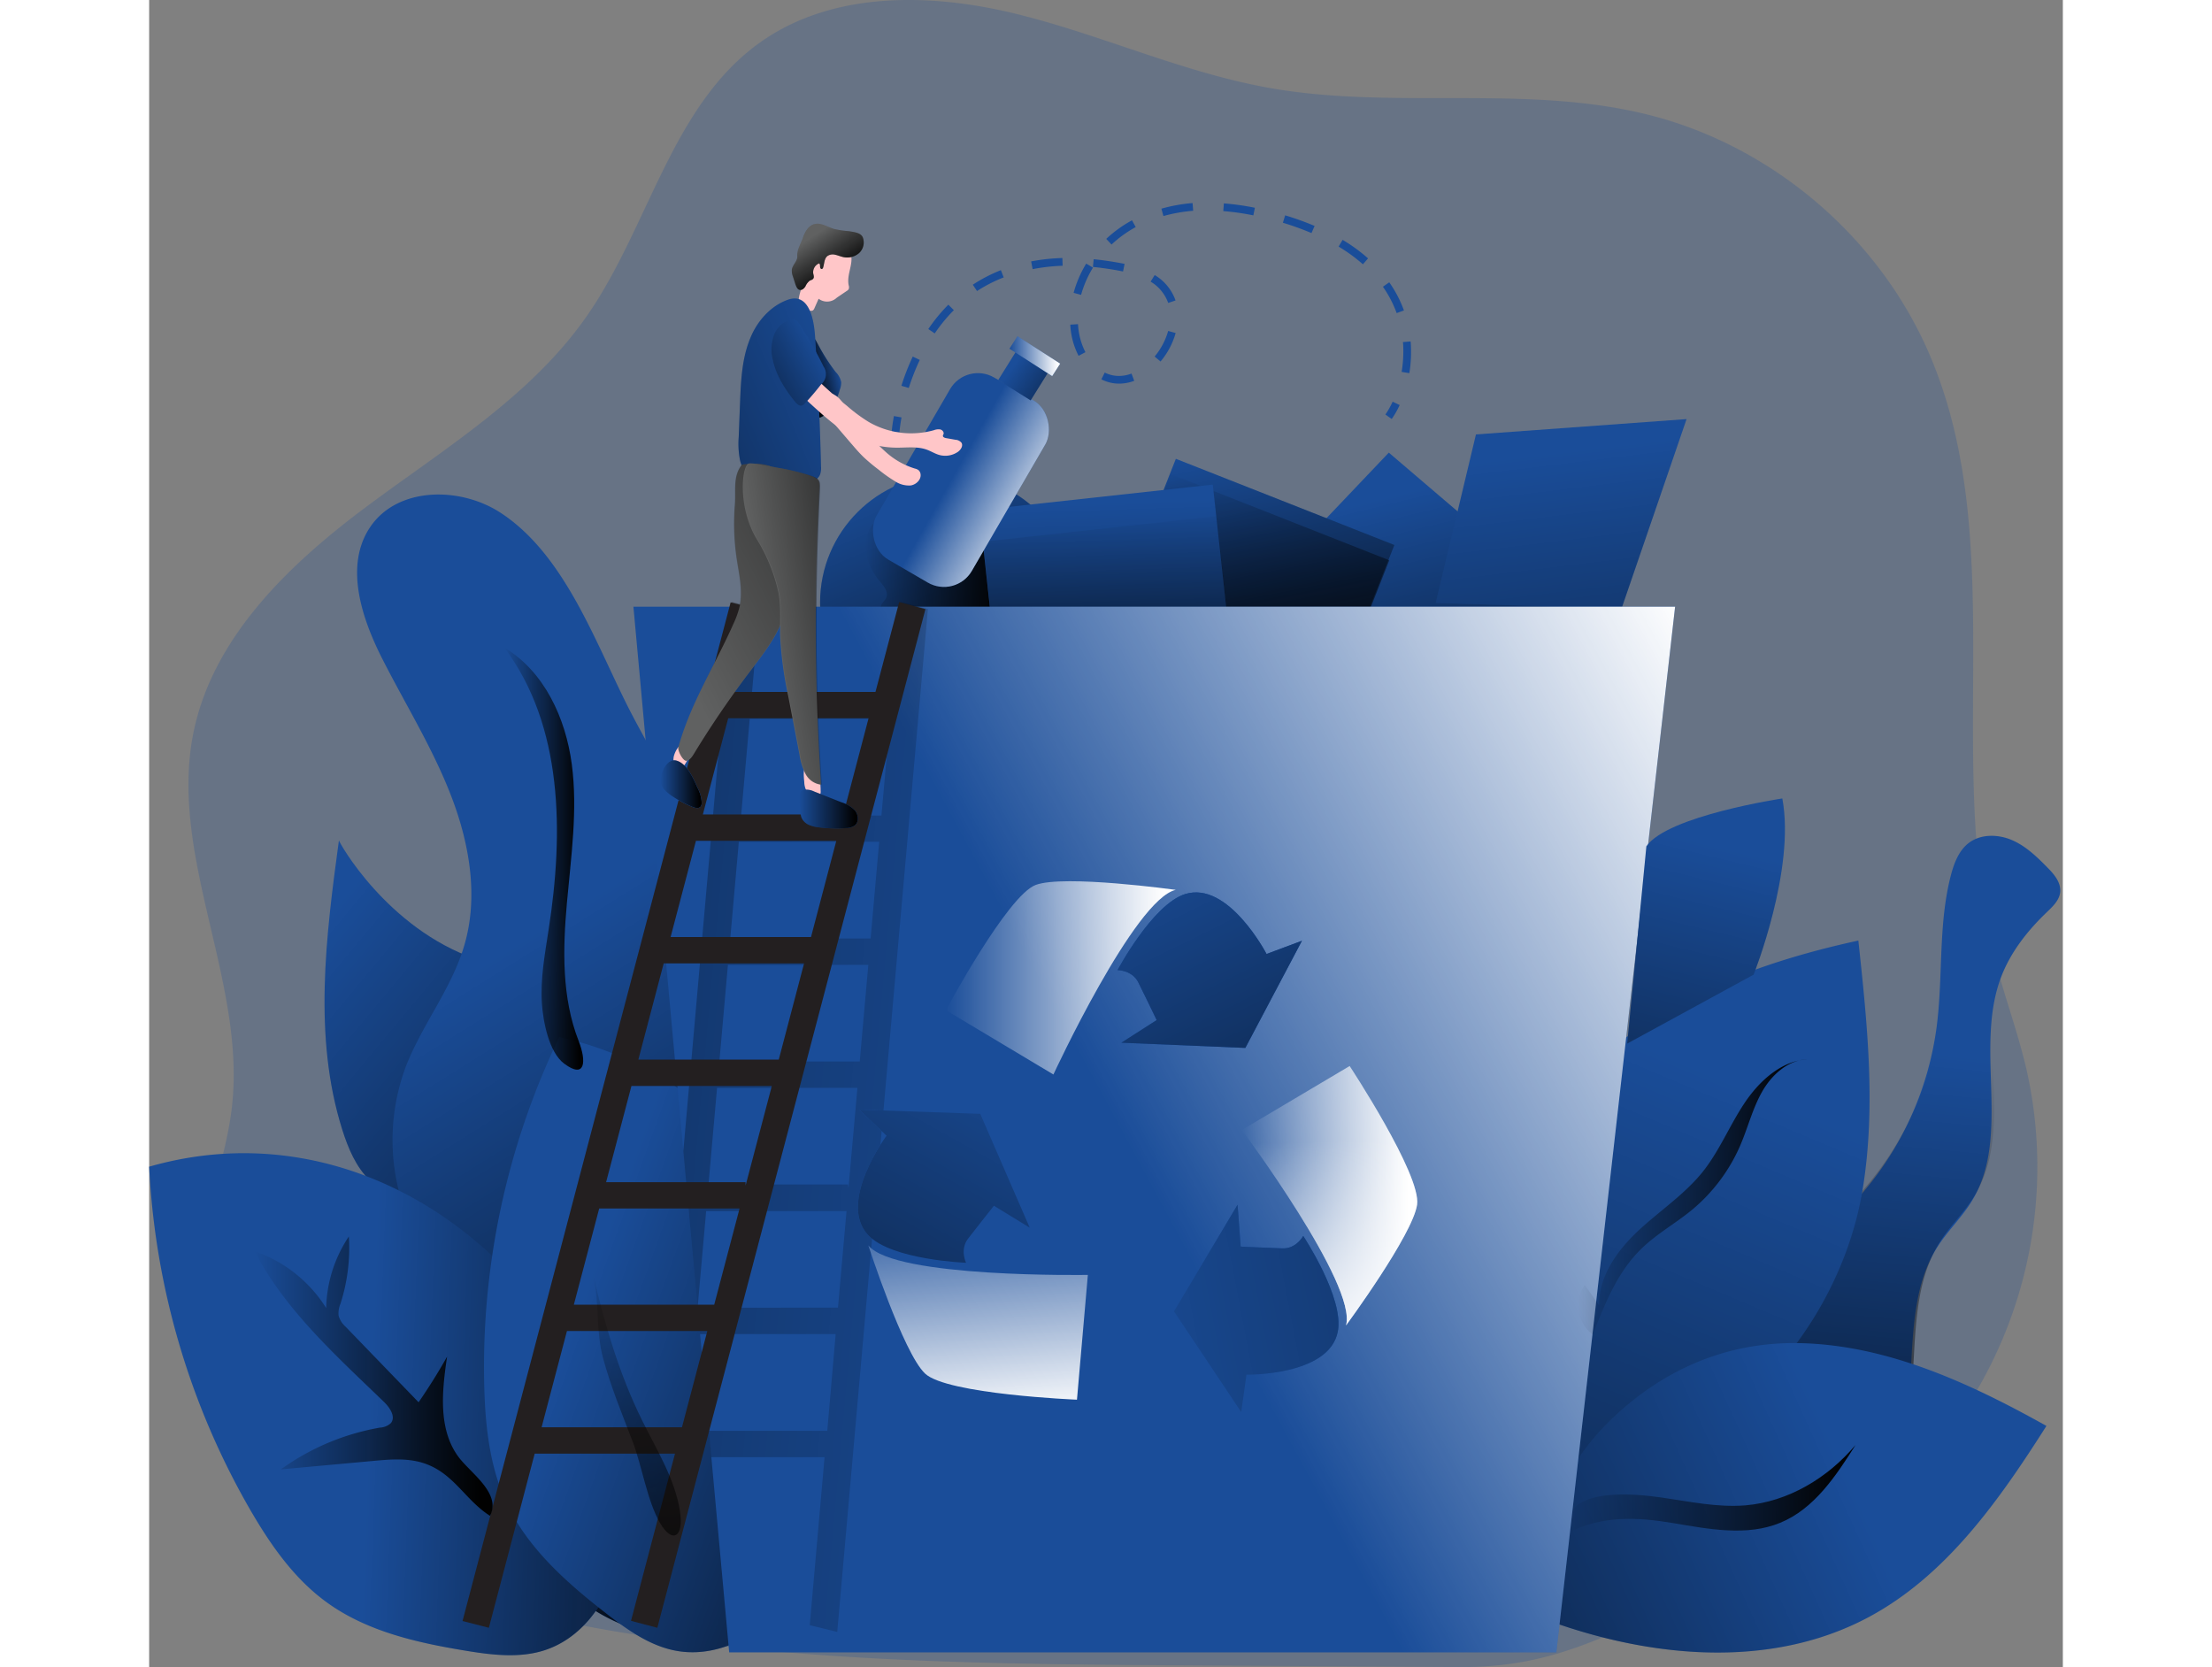 <svg id="Layer_1" data-name="Layer 1" xmlns="http://www.w3.org/2000/svg" xmlns:xlink="http://www.w3.org/1999/xlink" viewBox="0 0 565.5 492.65" width="406" height="306" class="illustration styles_illustrationTablet__1DWOa"><rect x="0" y="0" width="565.5" height="492.65" fill="#808080" stroke="none"/><defs><linearGradient id="linear-gradient" x1="363.45" y1="147.58" x2="392.5" y2="266.41" gradientUnits="userSpaceOnUse"><stop offset="0" stop-color="#010101" stop-opacity="0"></stop><stop offset="0.95" stop-color="#010101"></stop></linearGradient><linearGradient id="linear-gradient-2" x1="415.18" y1="133.97" x2="439.51" y2="333.72" xlink:href="#linear-gradient"></linearGradient><linearGradient id="linear-gradient-3" x1="218.86" y1="137.11" x2="268.09" y2="254.24" xlink:href="#linear-gradient"></linearGradient><linearGradient id="linear-gradient-4" x1="213.28" y1="166.78" x2="255.45" y2="166.78" xlink:href="#linear-gradient"></linearGradient><linearGradient id="linear-gradient-5" x1="319.18" y1="132.82" x2="338.42" y2="230.9" gradientTransform="translate(-41.19 132.24) rotate(-21.52)" xlink:href="#linear-gradient"></linearGradient><linearGradient id="linear-gradient-6" x1="317.67" y1="137.34" x2="336.91" y2="235.43" gradientTransform="translate(-42.95 132.01) rotate(-21.52)" xlink:href="#linear-gradient"></linearGradient><linearGradient id="linear-gradient-7" x1="283.56" y1="149.69" x2="287.33" y2="269.27" gradientTransform="translate(20.7 -29.88) rotate(6.24)" xlink:href="#linear-gradient"></linearGradient><linearGradient id="linear-gradient-8" x1="284.46" y1="151.71" x2="288.23" y2="271.3" gradientTransform="translate(21.72 -29.94) rotate(6.24)" xlink:href="#linear-gradient"></linearGradient><linearGradient id="linear-gradient-9" x1="44.06" y1="284.44" x2="210.05" y2="422.51" xlink:href="#linear-gradient"></linearGradient><linearGradient id="linear-gradient-10" x1="525.52" y1="312.17" x2="505.15" y2="528.71" xlink:href="#linear-gradient"></linearGradient><linearGradient id="linear-gradient-11" x1="470.38" y1="321.61" x2="333.81" y2="645.28" xlink:href="#linear-gradient"></linearGradient><linearGradient id="linear-gradient-12" x1="501.63" y1="433.49" x2="268.49" y2="538.74" xlink:href="#linear-gradient"></linearGradient><linearGradient id="linear-gradient-13" x1="420.65" y1="440.99" x2="505.86" y2="440.99" xlink:href="#linear-gradient"></linearGradient><linearGradient id="linear-gradient-14" x1="101.23" y1="285.82" x2="229.12" y2="490.67" xlink:href="#linear-gradient"></linearGradient><linearGradient id="linear-gradient-15" x1="66.95" y1="415.85" x2="199.93" y2="420.94" xlink:href="#linear-gradient"></linearGradient><linearGradient id="linear-gradient-16" x1="126.9" y1="393.11" x2="280.82" y2="448.57" xlink:href="#linear-gradient"></linearGradient><linearGradient id="linear-gradient-17" x1="285.18" y1="330.68" x2="488.89" y2="220.53" gradientUnits="userSpaceOnUse"><stop offset="0" stop-color="#fff" stop-opacity="0"></stop><stop offset="0.95" stop-color="#fff"></stop></linearGradient><linearGradient id="linear-gradient-18" x1="305.62" y1="339.41" x2="-281.27" y2="285.86" xlink:href="#linear-gradient"></linearGradient><linearGradient id="linear-gradient-19" x1="237.05" y1="289.97" x2="304.97" y2="289.97" xlink:href="#linear-gradient-17"></linearGradient><linearGradient id="linear-gradient-20" x1="324.51" y1="354.3" x2="376.32" y2="354.3" xlink:href="#linear-gradient-17"></linearGradient><linearGradient id="linear-gradient-22" x1="350.17" y1="338.14" x2="352.43" y2="405.29" xlink:href="#linear-gradient-17"></linearGradient><linearGradient id="linear-gradient-23" x1="244.3" y1="350.78" x2="251.85" y2="425.1" xlink:href="#linear-gradient-17"></linearGradient><linearGradient id="linear-gradient-24" x1="293.07" y1="248.72" x2="384.37" y2="432.81" xlink:href="#linear-gradient"></linearGradient><linearGradient id="linear-gradient-25" x1="275.84" y1="396.78" x2="650.82" y2="325.11" xlink:href="#linear-gradient"></linearGradient><linearGradient id="linear-gradient-26" x1="259.51" y1="305.18" x2="147.85" y2="505.88" xlink:href="#linear-gradient"></linearGradient><linearGradient id="linear-gradient-27" x1="423.83" y1="354.69" x2="491.48" y2="354.69" xlink:href="#linear-gradient"></linearGradient><linearGradient id="linear-gradient-28" x1="32.72" y1="407.62" x2="103.09" y2="407.62" xlink:href="#linear-gradient"></linearGradient><linearGradient id="linear-gradient-29" x1="140.22" y1="368.81" x2="158.32" y2="520.46" xlink:href="#linear-gradient"></linearGradient><linearGradient id="linear-gradient-30" x1="106.59" y1="254.73" x2="129.92" y2="254.73" xlink:href="#linear-gradient"></linearGradient><linearGradient id="linear-gradient-31" x1="152.74" y1="232.68" x2="164.89" y2="232.68" xlink:href="#linear-gradient"></linearGradient><linearGradient id="linear-gradient-32" x1="193.68" y1="240.05" x2="211.04" y2="240.05" xlink:href="#linear-gradient"></linearGradient><linearGradient id="linear-gradient-33" x1="239.23" y1="141.59" x2="267.9" y2="157.81" gradientTransform="translate(522.05 145.08) rotate(149.84)" xlink:href="#linear-gradient-17"></linearGradient><linearGradient id="linear-gradient-34" x1="256.96" y1="109.24" x2="285.64" y2="129.8" gradientTransform="translate(540.11 68.5) rotate(148.04)" xlink:href="#linear-gradient"></linearGradient><linearGradient id="linear-gradient-35" x1="465.11" y1="251.23" x2="419.84" y2="436.84" xlink:href="#linear-gradient"></linearGradient><linearGradient id="linear-gradient-36" x1="205.96" y1="110.9" x2="196.63" y2="113.17" xlink:href="#linear-gradient"></linearGradient><linearGradient id="linear-gradient-37" x1="197.73" y1="70.79" x2="206.22" y2="83.95" xlink:href="#linear-gradient"></linearGradient><linearGradient id="linear-gradient-38" x1="211.65" y1="109" x2="71.88" y2="167.56" xlink:href="#linear-gradient"></linearGradient><linearGradient id="linear-gradient-39" x1="154.05" y1="189.39" x2="282.69" y2="124.51" xlink:href="#linear-gradient"></linearGradient><linearGradient id="linear-gradient-40" x1="200.27" y1="104" x2="159.71" y2="126.07" xlink:href="#linear-gradient"></linearGradient><linearGradient id="linear-gradient-41" x1="183.08" y1="186.46" x2="238.91" y2="177.79" xlink:href="#linear-gradient"></linearGradient><linearGradient id="linear-gradient-42" x1="255.82" y1="106.24" x2="270.81" y2="106.24" gradientTransform="translate(-15.67 159.05) rotate(-32.69)" xlink:href="#linear-gradient-17"></linearGradient></defs><title>Recycle 1</title><path d="M536,420.78a131,131,0,0,0,20.42-103.54c-2.6-11.28-6.7-22.16-9.55-33.38-14.75-58.08,4.43-122.58-19-177.74-14.73-34.71-46.29-61.8-82.83-71.1-36.3-9.23-74.93-1.53-111.83-7.94-25.84-4.5-50-15.76-75.48-22S203.35-1.64,182,13.64c-26.16,18.75-32.71,54.45-51.12,80.84-16.47,23.61-41.9,39-65,56.2s-45.57,38.8-51.22,67C7.43,254.14,30.18,290.89,26.1,327.83c-1.76,15.93-8.47,31.06-9.77,47-2.54,31.24,16.58,61.31,42.3,79.22s57.17,25.52,88.16,30.21c54.13,8.19,109.09,8.54,163.82,8.87l78.41.48c32.18.2,48.11-13.27,75.89-23C493.49,460.66,518.19,446,536,420.78Z" transform="translate(-1.61 -1)" fill="#1a4d99" opacity="0.24" style="isolation: isolate;"></path><polygon points="322.19 180.15 366.32 133.75 420.65 180.15 322.19 180.15" fill="#1a4d99"></polygon><polygon points="322.19 180.15 366.32 133.75 420.65 180.15 322.19 180.15" fill="url(#linear-gradient)"></polygon><polygon points="248.91 178.17 261.36 154.4 329.26 153.84 340.01 177.6 248.91 178.17" fill="#1a4d99"></polygon><polygon points="392.07 128.37 380.19 178.17 435.07 179.87 454.31 123.84 392.07 128.37" fill="#1a4d99"></polygon><polygon points="392.07 128.37 380.19 178.17 435.07 179.87 454.31 123.84 392.07 128.37" fill="url(#linear-gradient-2)"></polygon><circle cx="236.08" cy="178.07" r="37.82" fill="#1a4d99"></circle><circle cx="236.08" cy="178.07" r="37.82" fill="url(#linear-gradient-3)"></circle><path d="M217.71,173a18.93,18.93,0,0,1-4.05-7.5,11.43,11.43,0,0,1,.94-8.34,12.38,12.38,0,0,1,5.31-4.71,3.94,3.94,0,0,1,1.52-.49,4.66,4.66,0,0,1,1.75.37,53,53,0,0,0,15,2.76c2.91.11,5.88,0,8.7.74a3.56,3.56,0,0,1,1.9,1,4.13,4.13,0,0,1,.67,1.44q3.19,10.28,5.85,20.71a1.37,1.37,0,0,1-1.48,2.08q-12.45.45-24.9.28c-1.71,0-10.42.74-11.08-.74-.38-.86,1.43-2.33,1.63-3.1C220,175.77,218.81,174.34,217.71,173Z" transform="translate(-1.61 -1)" fill="url(#linear-gradient-4)"></path><rect x="292.65" y="147.42" width="69.42" height="54.14" transform="translate(85.22 -108.92) rotate(21.52)" fill="#1a4d99"></rect><rect x="292.65" y="147.42" width="69.42" height="54.14" transform="translate(85.22 -108.92) rotate(21.52)" fill="url(#linear-gradient-5)"></rect><rect x="291.14" y="151.94" width="69.42" height="54.14" transform="translate(86.77 -108.05) rotate(21.52)" fill="url(#linear-gradient-6)"></rect><rect x="249.64" y="147.8" width="69.42" height="54.14" transform="translate(-18.93 30.95) rotate(-6.24)" fill="#1a4d99"></rect><rect x="249.64" y="147.8" width="69.42" height="54.14" transform="translate(-18.93 30.95) rotate(-6.24)" fill="url(#linear-gradient-7)"></rect><rect x="250.77" y="157.13" width="69.42" height="54.14" transform="translate(-19.94 31.13) rotate(-6.24)" fill="url(#linear-gradient-8)"></rect><path d="M223.32,128.74l-2.29-.17c0-.07.14-1.8.65-4.63l2.25.4C223.45,127,223.32,128.72,223.32,128.74Z" transform="translate(-1.61 -1)" fill="#1a4d99"></path><path d="M226.08,115.64,223.9,115a69.48,69.48,0,0,1,3.36-8.64l2.07,1A67,67,0,0,0,226.08,115.64Zm62.16-1.28h0a11.52,11.52,0,0,1-5.25-1.27l1-2a9.3,9.3,0,0,0,4.21,1h0a10.67,10.67,0,0,0,3.7-.7l.8,2.14A12.85,12.85,0,0,1,288.24,114.36Zm85.73-3.1-2.25-.37a37,37,0,0,0,.5-6c0-.93,0-1.87-.12-2.81l2.28-.19c.09,1,.12,2,.12,3A38.2,38.2,0,0,1,374,111.26Zm-73.49-3.44-1.75-1.47a20.34,20.34,0,0,0,4-7.56l2.21.62A22.61,22.61,0,0,1,300.48,107.82Zm-24.22-1.68a22.32,22.32,0,0,1-2.45-9.21l2.28-.14a20.44,20.44,0,0,0,2.19,8.28Zm-42.51-6.62-1.9-1.29a51.14,51.14,0,0,1,5.92-7.2l1.63,1.62A47.21,47.21,0,0,0,233.75,99.52Zm136.5-6a33.43,33.43,0,0,0-4.06-7.79l1.87-1.31a35.23,35.23,0,0,1,4.34,8.31Zm-67.51-3a12,12,0,0,0-5.2-6.3l1.21-1.94a14.24,14.24,0,0,1,6.16,7.5ZM277,88.13l-2.21-.6a33.8,33.8,0,0,1,3.72-8.64l2,1.19A31.42,31.42,0,0,0,277,88.13ZM246.25,87,245,85.13a45.62,45.62,0,0,1,8.3-4.3l.83,2.14A43.09,43.09,0,0,0,246.25,87Zm43.15-5.78a89.73,89.73,0,0,0-8.9-1.34l.22-2.28c2.95.29,6,.75,9.13,1.37Zm-26.73-.73-.43-2.25a59.17,59.17,0,0,1,9.23-1l.07,2.29A57,57,0,0,0,262.67,80.53Zm97.61-1.39a47.3,47.3,0,0,0-7.19-5.23l1.19-2a50.33,50.33,0,0,1,7.52,5.48ZM286,73.26l-1.57-1.67a37,37,0,0,1,7.61-5.49l1.1,2A34.74,34.74,0,0,0,286,73.26Zm59.08-3.39a83.27,83.27,0,0,0-8.45-3.05l.67-2.19A86.26,86.26,0,0,1,346,67.76Zm-43.74-5-.61-2.21A48.74,48.74,0,0,1,309.94,61l.18,2.28A46.73,46.73,0,0,0,301.37,64.83Zm26.56-.23a72.64,72.64,0,0,0-8.88-1.26l.17-2.28a77.37,77.37,0,0,1,9.17,1.29Z" transform="translate(-1.61 -1)" fill="#1a4d99"></path><path d="M368.79,124.81l-1.87-1.33a23.47,23.47,0,0,0,2.14-3.79l2.08,1A26.24,26.24,0,0,1,368.79,124.81Z" transform="translate(-1.61 -1)" fill="#1a4d99"></path><path d="M57.69,249.31c-3.87,28.5-7.66,58.12,1,85.54,1.73,5.46,4,10.93,8.13,14.94s10.3,6.29,15.71,4.41c6.28-2.19,9.58-8.93,12-15.13,5.93-15.22,21.16-48.63,3.69-54.64C71.89,275.37,57.62,249.76,57.69,249.31Z" transform="translate(-1.61 -1)" fill="#1a4d99"></path><path d="M57.69,249.31c-3.87,28.5-7.66,58.12,1,85.54,1.73,5.46,4,10.93,8.13,14.94s10.3,6.29,15.71,4.41c6.28-2.19,9.58-8.93,12-15.13,5.93-15.22,21.16-48.63,3.69-54.64C71.89,275.37,57.62,249.76,57.69,249.31Z" transform="translate(-1.61 -1)" fill="url(#linear-gradient-9)"></path><path d="M508.5,352.8a94.69,94.69,0,0,0,21.28-48.09c2-15,.43-30.46,4.25-45.09.94-3.58,2.34-7.28,5.28-9.53,3.56-2.71,8.67-2.61,12.78-.84s7.43,5,10.54,8.18c2,2,4,4.45,3.69,7.23-.27,2.4-2.2,4.21-3.94,5.88-5.7,5.45-10.71,11.8-13.51,19.17-8,21,3.07,46.8-8.54,66-3,5-7.31,9-10.4,13.94-6.13,9.72-6.94,21.76-7.58,33.23q-.79,14.31-1.6,28.61c-.35,6.35-.73,12.81-2.91,18.78A32.75,32.75,0,0,1,504,467c-4.5,2.69-10,4.28-15,2.83-5.35-1.54-9.31-6.29-11.2-11.52s-2-10.92-1.83-16.47c.59-18,5.73-34.57,8.7-52.09C487.38,373.79,498.41,364.79,508.5,352.8Z" transform="translate(-1.61 -1)" fill="#1a4d99"></path><path d="M509.25,351.3a94.86,94.86,0,0,0,21.29-48.1c2-15,.42-30.46,4.25-45.09.93-3.58,2.33-7.28,5.27-9.53,3.56-2.71,8.67-2.61,12.79-.84s7.42,5,10.54,8.19c1.94,2,4,4.44,3.68,7.22-.26,2.4-2.19,4.21-3.93,5.88-5.7,5.45-10.72,11.8-13.51,19.17-8,21,3.07,46.8-8.54,66-3,5-7.31,9-10.4,13.93-6.13,9.72-6.94,21.76-7.58,33.23q-.81,14.31-1.6,28.61c-.36,6.35-.73,12.81-2.91,18.78a32.77,32.77,0,0,1-13.82,16.73c-4.5,2.69-10,4.28-15,2.83-5.34-1.54-9.3-6.29-11.2-11.52s-2-10.92-1.82-16.47c.59-18,5.73-34.57,8.7-52.09C488.14,372.29,499.16,363.28,509.25,351.3Z" transform="translate(-1.61 -1)" fill="url(#linear-gradient-10)"></path><path d="M508,352.13c3.91-24.17,1.3-48.86-1.32-73.2-31.8,6.9-64,19.29-85.12,44.08-12,14.11-19.62,31.43-24.91,49.16a225.68,225.68,0,0,0-8.51,44.16,9.17,9.17,0,0,0,.54,5.15,8.72,8.72,0,0,0,4,3.3C447.59,453.51,499.66,403.79,508,352.13Z" transform="translate(-1.61 -1)" fill="#1a4d99"></path><path d="M508,352.13c3.91-24.17,1.3-48.86-1.32-73.2-31.8,6.9-64,19.29-85.12,44.08-12,14.11-19.62,31.43-24.91,49.16a225.68,225.68,0,0,0-8.51,44.16,9.17,9.17,0,0,0,.54,5.15,8.72,8.72,0,0,0,4,3.3C447.59,453.51,499.66,403.79,508,352.13Z" transform="translate(-1.61 -1)" fill="url(#linear-gradient-11)"></path><path d="M489.43,397.89c25.86.57,50.24,11.84,72.83,24.46-13.91,21.88-29.47,44.07-52.29,56.37-30.57,16.48-68.62,11.88-100.82-1.12a5.67,5.67,0,0,1-3.16-2.26c-.7-1.37-.19-3,.33-4.46,6.7-18.48,12.83-36.31,27.08-50.17C448.75,405.79,467.75,397.41,489.43,397.89Z" transform="translate(-1.61 -1)" fill="#1a4d99"></path><path d="M489.43,397.89c25.86.57,50.24,11.84,72.83,24.46-13.91,21.88-29.47,44.07-52.29,56.37-30.57,16.48-68.62,11.88-100.82-1.12a5.67,5.67,0,0,1-3.16-2.26c-.7-1.37-.19-3,.33-4.46,6.7-18.48,12.83-36.31,27.08-50.17C448.75,405.79,467.75,397.41,489.43,397.89Z" transform="translate(-1.61 -1)" fill="url(#linear-gradient-12)"></path><path d="M448.46,443.5c8.25,1.18,16.53,3,24.84,2.32,12.66-1.06,24.39-8.12,32.56-17.85-5.81,9.18-12.23,18.89-22.27,23-9.89,4.08-21.1,1.86-31.66.09-10.85-1.82-21.13-2.25-31.09,2.92C418.31,439.88,441.05,442.44,448.46,443.5Z" transform="translate(-1.61 -1)" fill="url(#linear-gradient-13)"></path><path d="M105.55,152.58c-11.92-7.84-30.3-7.8-38.45,3.91-7.91,11.38-2.81,27,3.49,39.35,6.83,13.42,14.84,26.3,20.26,40.35S99,266,94.72,280.4c-3.75,12.77-12.53,23.47-17.3,35.89a61.84,61.84,0,0,0,8.41,58.55c8.1,10.62,20,19.13,23.42,32.05,2.66,10.09-.53,20.75,0,31.17.86,17.06,12.2,32.7,27.29,40.69s33.38,8.84,49.86,4.36c2.85-.77,5.77-1.77,7.81-3.9,3.89-4.06,3.2-10.52,2.26-16.06q-12.78-75-25.57-150.06c-3.46-20.34-3.74-41.89-8.58-61.89-3.39-14-11.34-26.23-17.95-38.87C134,192.5,125.11,165.42,105.55,152.58Z" transform="translate(-1.61 -1)" fill="#1a4d99"></path><path d="M105.55,152.58c-11.92-7.84-30.3-7.8-38.45,3.91-7.91,11.38-2.81,27,3.49,39.35,6.83,13.42,14.84,26.3,20.26,40.35S99,266,94.72,280.4c-3.75,12.77-12.53,23.47-17.3,35.89a61.84,61.84,0,0,0,8.41,58.55c8.1,10.62,20,19.13,23.42,32.05,2.66,10.09-.53,20.75,0,31.17.86,17.06,12.2,32.7,27.29,40.69s33.38,8.84,49.86,4.36c2.85-.77,5.77-1.77,7.81-3.9,3.89-4.06,3.2-10.52,2.26-16.06q-12.78-75-25.57-150.06c-3.46-20.34-3.74-41.89-8.58-61.89-3.39-14-11.34-26.23-17.95-38.87C134,192.5,125.11,165.42,105.55,152.58Z" transform="translate(-1.61 -1)" fill="url(#linear-gradient-14)"></path><path d="M1.61,345.75A225.16,225.16,0,0,0,31.44,447.08c5.91,10.21,12.81,20.16,22.31,27.15C65.62,483,80.5,486.36,95,488.75c7.78,1.28,15.92,2.31,23.42-.1,10.72-3.45,18.33-13.62,21.06-24.55s1.22-22.48-1.67-33.36C122.23,371.91,63.43,328,1.61,345.75Z" transform="translate(-1.61 -1)" fill="#1a4d99"></path><path d="M1.61,345.75A225.16,225.16,0,0,0,31.44,447.08c5.91,10.21,12.81,20.16,22.31,27.15C65.62,483,80.5,486.36,95,488.75c7.78,1.28,15.92,2.31,23.42-.1,10.72-3.45,18.33-13.62,21.06-24.55s1.22-22.48-1.67-33.36C122.23,371.91,63.43,328,1.61,345.75Z" transform="translate(-1.61 -1)" fill="url(#linear-gradient-15)"></path><path d="M122.81,307.42a225.11,225.11,0,0,0-22.18,103.27c.31,11.8,1.62,23.83,6.63,34.51,6.26,13.34,17.71,23.44,29.33,32.48,6.22,4.84,12.88,9.63,20.63,11.09,11.06,2.09,22.61-3.21,30.22-11.5s11.81-19.18,14.47-30.12C216.29,388,185.58,321.39,122.81,307.42Z" transform="translate(-1.61 -1)" fill="#1a4d99"></path><path d="M122.81,307.42a225.11,225.11,0,0,0-22.18,103.27c.31,11.8,1.62,23.83,6.63,34.51,6.26,13.34,17.71,23.44,29.33,32.48,6.22,4.84,12.88,9.63,20.63,11.09,11.06,2.09,22.61-3.21,30.22-11.5s11.81-19.18,14.47-30.12C216.29,388,185.58,321.39,122.81,307.42Z" transform="translate(-1.61 -1)" fill="url(#linear-gradient-16)"></path><polygon points="450.92 179.28 415.83 488.26 171.4 488.26 166.13 430.58 165.41 422.79 162.8 394.21 162.07 386.41 157.85 340.14 143.1 179.28 450.92 179.28" fill="#1a4d99"></polygon><polygon points="450.92 179.28 415.83 488.26 171.4 488.26 166.13 430.58 165.41 422.79 162.8 394.21 162.07 386.41 157.85 340.14 143.1 179.28 450.92 179.28" fill="url(#linear-gradient-17)"></polygon><path d="M229.08,180.29l-5.47-1.41-.12,1.41-2.25,25.28H179.76l2.17-24.6-2.65-.68-5.47-1.41-.12,1.41L159.46,341.15l4.22,46.26,2.53-28.54h41.48l-2.53,28.54H163.68l.72,7.8h40.08L202,423.79H167l.72,7.8h33.48l-4.38,49.64,8.12,2L231.73,181ZM208.26,352.12,208.1,351H166.9l2.53-28.54h41.48Zm3.33-37.46H170.11l2.53-28.54h41.49Zm3.22-36.34H173.33l2.53-28.58h41.48ZM218,242H176.54l2.54-28.58h41.48Z" transform="translate(-1.61 -1)" fill="url(#linear-gradient-18)"></path><path d="M223.24,178.9l-7,26.56H174.76L181.22,181l-7.78-2-79.22,301L102,482l13.54-51.46H157l-13,49.41,7.78,2.05L231,181ZM168.59,386.53H127.11l7.49-28.43h41.48Zm9.25-35.12v-1.09h-41.2l7.49-28.43h41.48Zm9.82-37.3H146.17l7.49-28.44h41.48Zm9.53-36.22H155.7l7.49-28.44h41.48Zm9.53-36.22H165.23l7.49-28.43H214.2ZM125.07,394.31h41.48l-7.49,28.44H117.58Z" transform="translate(-1.61 -1)" fill="#231f20"></path><path d="M163.64,233.78a10.68,10.68,0,0,1,1.25,4.41,1.88,1.88,0,0,1-.32,1.14c-.56.66-1.61.42-2.41.09A32.68,32.68,0,0,1,155.8,236c-1.37-1-2.75-2.16-3-3.8-.39-2.32,1.76-7.35,4.71-6.42C160.61,226.73,162.43,231.08,163.64,233.78Z" transform="translate(-1.61 -1)" fill="#1a4d99"></path><path d="M160.8,277.14" transform="translate(-1.61 -1)" fill="#fff"></path><path d="M237.05,299.51l31.77,19s24-51.84,36.15-54.56c0,0-33-4.59-41.38-1.46S237.05,299.51,237.05,299.51Z" transform="translate(-1.61 -1)" fill="url(#linear-gradient-19)"></path><path d="M287.77,287.66s4.31,0,6.13,3.62,5.43,11.15,5.43,11.15l-10.45,6.69,36.65,1.53L342.25,279l-10.45,3.9s-11.32-21.77-24.11-17.69C298.08,268.29,287.77,287.66,287.77,287.66Z" transform="translate(-1.61 -1)" fill="#1a4d99"></path><path d="M356.36,316l-31.85,18.9s34.16,45.8,30.78,57.75c0,0,19.76-26.85,21-35.7S356.36,316,356.36,316Z" transform="translate(-1.61 -1)" fill="url(#linear-gradient-20)"></path><path d="M342.64,366.22s-2.05,3.8-6.1,3.67-12.39-.53-12.39-.53L323.24,357l-18.79,31.5,19.87,29.76,1.54-11.05s24.54.4,27-12.78C354.77,384.5,342.64,366.22,342.64,366.22Z" transform="translate(-1.61 -1)" fill="#1a4d99"></path><path d="M275.78,414.6,279,377.72s-57.13,1-64.87-8.72c0,0,10.28,31.72,16.75,37.87S275.78,414.6,275.78,414.6Z" transform="translate(-1.61 -1)" fill="#1a4d99"></path><path d="M237.05,299.51l31.77,19s24-51.84,36.15-54.56c0,0-33-4.59-41.38-1.46S237.05,299.51,237.05,299.51Z" transform="translate(-1.61 -1)" fill="url(#linear-gradient-19)"></path><path d="M356.36,316l-31.85,18.9s34.16,45.8,30.78,57.75c0,0,19.76-26.85,21-35.7S356.36,316,356.36,316Z" transform="translate(-1.61 -1)" fill="url(#linear-gradient-22)"></path><path d="M275.78,414.6,279,377.72s-57.13,1-64.87-8.72c0,0,10.28,31.72,16.75,37.87S275.78,414.6,275.78,414.6Z" transform="translate(-1.61 -1)" fill="url(#linear-gradient-23)"></path><path d="M243,374.14s-1.89-3.88.58-7.1,7.66-9.75,7.66-9.75l10.58,6.48-14.62-33.64-35.76-1.23,8.07,7.7s-14.64,19.68-5.39,29.41C221.06,373.32,243,374.14,243,374.14Z" transform="translate(-1.61 -1)" fill="#1a4d99"></path><path d="M287.77,287.66s4.31,0,6.13,3.62,5.43,11.15,5.43,11.15l-10.45,6.69,36.65,1.53L342.25,279l-10.45,3.9s-11.32-21.77-24.11-17.69C298.08,268.29,287.77,287.66,287.77,287.66Z" transform="translate(-1.61 -1)" fill="#1a4d99"></path><path d="M342.64,366.22s-2.05,3.8-6.1,3.67-12.39-.53-12.39-.53L323.24,357l-18.79,31.5,19.87,29.76,1.54-11.05s24.54.4,27-12.78C354.77,384.5,342.64,366.22,342.64,366.22Z" transform="translate(-1.61 -1)" fill="#1a4d99"></path><path d="M243,374.14s-1.89-3.88.58-7.1,7.66-9.75,7.66-9.75l10.58,6.48-14.62-33.64-35.76-1.23,8.07,7.7s-14.64,19.68-5.39,29.41C221.06,373.32,243,374.14,243,374.14Z" transform="translate(-1.61 -1)" fill="#1a4d99"></path><path d="M287.77,287.66s4.31,0,6.13,3.62,5.43,11.15,5.43,11.15l-10.45,6.69,36.65,1.53L342.25,279l-10.45,3.9s-11.32-21.77-24.11-17.69C298.08,268.29,287.77,287.66,287.77,287.66Z" transform="translate(-1.61 -1)" fill="url(#linear-gradient-24)"></path><path d="M342.64,366.22s-2.05,3.8-6.1,3.67-12.39-.53-12.39-.53L323.24,357l-18.79,31.5,19.87,29.76,1.54-11.05s24.54.4,27-12.78C354.77,384.5,342.64,366.22,342.64,366.22Z" transform="translate(-1.61 -1)" fill="url(#linear-gradient-25)"></path><path d="M243,374.14s-1.89-3.88.58-7.1,7.66-9.75,7.66-9.75l10.58,6.48-14.62-33.64-35.76-1.23,8.07,7.7s-14.64,19.68-5.39,29.41C221.06,373.32,243,374.14,243,374.14Z" transform="translate(-1.61 -1)" fill="url(#linear-gradient-26)"></path><path d="M430.09,386.75c-.17-8.59,5.34-16.28,11.62-22.13s13.61-10.66,19-17.38c4.89-6.14,7.88-13.57,12.22-20.12s10.75-12.52,18.58-13.1c-5.69.25-10.45,4.62-13.26,9.56s-4.19,10.57-6.43,15.8a51.19,51.19,0,0,1-14.45,19.25c-4.9,4-10.54,7.12-15,11.56-6.93,6.81-10.64,16.14-14.17,25.18a10.72,10.72,0,0,1-2.38-14.66" transform="translate(-1.61 -1)" fill="url(#linear-gradient-27)"></path><path d="M81.27,432.94c-4.37-1.06-8.94-.66-13.42-.25l-27.31,2.5a70.7,70.7,0,0,1,29.28-12.34A5.11,5.11,0,0,0,73,421.56c1.59-1.86-.24-4.61-2-6.31-14.14-13.65-29.15-27.08-38.24-44.51a40.42,40.42,0,0,1,21.16,16.78,39.47,39.47,0,0,1,6.71-21.16,54.11,54.11,0,0,1-2.49,19.9,7.1,7.1,0,0,0-.55,3.5A6.78,6.78,0,0,0,59.62,393l21.61,22.36c3-4.35,5.83-8.86,8.42-13.48-1.5,10.11-2.71,21.43,3.38,29.64,3.54,4.77,12.74,10.75,9.31,17.4C94.58,444,91.24,435.37,81.27,432.94Z" transform="translate(-1.61 -1)" fill="url(#linear-gradient-28)"></path><path d="M132.86,377.93c3.43,14.68,7.73,29.25,14.41,42.76,4.31,8.73,9.67,17.21,11.19,26.82,1.23,7.78-2.28,9.74-5.87,3.54-3.87-6.7-5.33-16.88-8.17-24.26-3.11-8.07-6.41-16.11-8.68-24.48C133.56,394.24,134.67,385.71,132.86,377.93Z" transform="translate(-1.61 -1)" fill="url(#linear-gradient-29)"></path><path d="M117.66,297.41c-.47-7.29.91-14.55,2-21.76,4.45-28.55,4.28-60.21-13.1-83.28,11.79,7,18.14,20.84,19.94,34.45s-.23,27.4-1.45,41.08-1.53,27.88,3.47,40.68c2.38,6.09,2,11.37-4.24,6.74C119.68,311.91,118,302.66,117.66,297.41Z" transform="translate(-1.61 -1)" fill="url(#linear-gradient-30)"></path><path d="M195.2,232.07a5.88,5.88,0,0,0,1.82,4.18,2,2,0,0,0,2.51.2,2.43,2.43,0,0,0,.51-1.78,22.29,22.29,0,0,0-.35-3.91,4.51,4.51,0,0,0-1.7-3.22C194.47,225.41,195,230,195.2,232.07Z" transform="translate(-1.61 -1)" fill="#ffc6c8"></path><path d="M159.24,227.88a1.49,1.49,0,0,1-.66.61,1.23,1.23,0,0,1-1.28-.59,4.31,4.31,0,0,1-.52-3.86c.55-1.72,2.39-4.67,4.05-2.41C162.27,223.59,160.35,226.3,159.24,227.88Z" transform="translate(-1.61 -1)" fill="#ffc6c8"></path><path d="M195.3,234.34a5.42,5.42,0,0,1,2.83.55l8,3.16a9.48,9.48,0,0,1,4.07,2.46c1,1.25,1.22,3.3,0,4.35a4.52,4.52,0,0,1-2.72.84,41.9,41.9,0,0,1-7.76-.2,10.42,10.42,0,0,1-3.17-.76,4.18,4.18,0,0,1-2.23-2.28,6.21,6.21,0,0,1-.26-1.77C194,238.88,192.69,234.78,195.3,234.34Z" transform="translate(-1.61 -1)" fill="#1a4d99"></path><path d="M163.64,233.78a10.68,10.68,0,0,1,1.25,4.41,1.88,1.88,0,0,1-.32,1.14c-.56.66-1.61.42-2.41.09A32.68,32.68,0,0,1,155.8,236c-1.37-1-2.75-2.16-3-3.8-.39-2.32,1.76-7.35,4.71-6.42C160.61,226.73,162.43,231.08,163.64,233.78Z" transform="translate(-1.61 -1)" fill="#1a4d99"></path><path d="M163.64,233.78a10.68,10.68,0,0,1,1.25,4.41,1.88,1.88,0,0,1-.32,1.14c-.56.66-1.61.42-2.41.09A32.68,32.68,0,0,1,155.8,236c-1.37-1-2.75-2.16-3-3.8-.39-2.32,1.76-7.35,4.71-6.42C160.61,226.73,162.43,231.08,163.64,233.78Z" transform="translate(-1.61 -1)" fill="url(#linear-gradient-31)"></path><path d="M195.3,234.34a5.42,5.42,0,0,1,2.83.55l8,3.16a9.48,9.48,0,0,1,4.07,2.46c1,1.25,1.22,3.3,0,4.35a4.52,4.52,0,0,1-2.72.84,41.9,41.9,0,0,1-7.76-.2,10.42,10.42,0,0,1-3.17-.76,4.18,4.18,0,0,1-2.23-2.28,6.21,6.21,0,0,1-.26-1.77C194,238.88,192.69,234.78,195.3,234.34Z" transform="translate(-1.61 -1)" fill="url(#linear-gradient-32)"></path><rect x="225.21" y="111.74" width="32.54" height="62.24" rx="9.52" transform="translate(376.9 386.69) rotate(-149.84)" fill="#1a4d99"></rect><rect x="225.21" y="111.74" width="32.54" height="62.24" rx="9.52" transform="translate(376.9 386.69) rotate(-149.84)" fill="url(#linear-gradient-33)"></rect><rect x="254.59" y="106.03" width="11.32" height="11.13" transform="translate(420.36 343.03) rotate(-148.04)" fill="#1a4d99"></rect><rect x="254.59" y="106.03" width="11.32" height="11.13" transform="translate(420.36 343.03) rotate(-148.04)" fill="url(#linear-gradient-34)"></rect><path d="M475.73,289s12.44-31.13,8.48-52.06c0,0-33.95,5.09-40.17,14.14l-5.66,58.29Z" transform="translate(-1.61 -1)" fill="#1a4d99"></path><path d="M475.73,289s12.44-31.13,8.48-52.06c0,0-33.95,5.09-40.17,14.14l-5.66,58.29Z" transform="translate(-1.61 -1)" fill="url(#linear-gradient-35)"></path><path d="M204.48,110.93a5.92,5.92,0,0,1,1.64,3,5.64,5.64,0,0,1-.37,2.06,24,24,0,0,1-1.9,4.77,8,8,0,0,1-3.66,3.49,1.36,1.36,0,0,1-.74.13,1.42,1.42,0,0,1-.76-.67,73,73,0,0,1-6.92-12.7,6.22,6.22,0,0,1-.62-2.37,5.9,5.9,0,0,1,1.78-3.57,32.78,32.78,0,0,1,3.38-3.39c1.65-1.44,1.9-.85,2.84.88A56.33,56.33,0,0,0,204.48,110.93Z" transform="translate(-1.61 -1)" fill="#1a4d99"></path><path d="M204.48,110.93a5.92,5.92,0,0,1,1.64,3,5.64,5.64,0,0,1-.37,2.06,24,24,0,0,1-1.9,4.77,8,8,0,0,1-3.66,3.49,1.36,1.36,0,0,1-.74.13,1.42,1.42,0,0,1-.76-.67,73,73,0,0,1-6.92-12.7,6.22,6.22,0,0,1-.62-2.37,5.9,5.9,0,0,1,1.78-3.57,32.78,32.78,0,0,1,3.38-3.39c1.65-1.44,1.9-.85,2.84.88A56.33,56.33,0,0,0,204.48,110.93Z" transform="translate(-1.61 -1)" fill="url(#linear-gradient-36)"></path><path d="M208.32,85.3a1.74,1.74,0,0,1,0,1.15,1.59,1.59,0,0,1-.55.51l-2.95,2a4.16,4.16,0,0,1-5.38.32l-1.24,2.8a1.36,1.36,0,0,1-.46.64,1.3,1.3,0,0,1-.76.1,4,4,0,0,1-2.87-1.23c-.88-1.12-.54-2.73-.15-4.1l1.8-6.46a11,11,0,0,1,2-4.46A10.25,10.25,0,0,1,202,74c2.77-1.07,6.1-1.35,7,2.19C209.71,79.17,207.68,82.13,208.32,85.3Z" transform="translate(-1.61 -1)" fill="#ffc6c8"></path><path d="M212.47,71.09a4.26,4.26,0,0,1-1.06,4.68,5.35,5.35,0,0,1-4.77,1.17c-.79-.18-1.53-.51-2.32-.67a2.76,2.76,0,0,0-2.3.4c-.94.78-.88,2.2-1.25,3.36a.59.59,0,0,1-.35.44c-.34.09-.55-.36-.55-.71s0-.78-.31-.93a2.82,2.82,0,0,0-1.71,3c.09.51.32,1.08,0,1.5s-.66.39-1,.58a4.12,4.12,0,0,0-1.3,1.68c-.37.61-1,1.21-1.7,1.07s-1-.94-1.26-1.63l-.73-2.28a4.74,4.74,0,0,1-.33-2.13c.23-1.41,1.7-2.49,1.6-3.92-.13-1.91,1-3.62,1.64-5.4s1.59-3.55,3.34-4.06c2-.58,3.92.8,5.89,1.41a27.71,27.71,0,0,0,4.38.66C209.85,69.57,211.87,69.74,212.47,71.09Z" transform="translate(-1.61 -1)" fill="#606161"></path><path d="M212.47,71.09a4.26,4.26,0,0,1-1.06,4.68,5.35,5.35,0,0,1-4.77,1.17c-.79-.18-1.53-.51-2.32-.67a2.76,2.76,0,0,0-2.3.4c-.94.78-.88,2.2-1.25,3.36a.59.59,0,0,1-.35.44c-.34.09-.55-.36-.55-.71s0-.78-.31-.93a2.82,2.82,0,0,0-1.71,3c.09.51.32,1.08,0,1.5s-.66.39-1,.58a4.12,4.12,0,0,0-1.3,1.68c-.37.61-1,1.21-1.7,1.07s-1-.94-1.26-1.63l-.73-2.28a4.74,4.74,0,0,1-.33-2.13c.23-1.41,1.7-2.49,1.6-3.92-.13-1.91,1-3.62,1.64-5.4s1.59-3.55,3.34-4.06c2-.58,3.92.8,5.89,1.41a27.71,27.71,0,0,0,4.38.66C209.85,69.57,211.87,69.74,212.47,71.09Z" transform="translate(-1.61 -1)" fill="url(#linear-gradient-37)"></path><path d="M194.78,71.35c.64-1.7,1.59-3.55,3.34-4.06" transform="translate(-1.61 -1)" fill="#606161"></path><path d="M198.38,100.24q1.31,19.26,1.77,38.59a6,6,0,0,1-.29,2.42c-.67,1.6-2.55,2.28-4.26,2.55a39.47,39.47,0,0,1-10.63-.25,12.62,12.62,0,0,1-5.26-1.4,8.52,8.52,0,0,1-3.55-5.44,25.08,25.08,0,0,1-.33-6.65l.39-10.07c.26-6.54.55-13.24,3.11-19.27,2-4.84,5.87-9.28,10.91-11.11C196.66,87.27,198.06,95.55,198.38,100.24Z" transform="translate(-1.61 -1)" fill="#1a4d99"></path><path d="M198.38,100.24q1.31,19.26,1.77,38.59a6,6,0,0,1-.29,2.42c-.67,1.6-2.55,2.28-4.26,2.55a39.47,39.47,0,0,1-10.63-.25,12.62,12.62,0,0,1-5.26-1.4,8.52,8.52,0,0,1-3.55-5.44,25.08,25.08,0,0,1-.33-6.65l.39-10.07c.26-6.54.55-13.24,3.11-19.27,2-4.84,5.87-9.28,10.91-11.11C196.66,87.27,198.06,95.55,198.38,100.24Z" transform="translate(-1.61 -1)" fill="url(#linear-gradient-38)"></path><path d="M207.82,120.93a47.7,47.7,0,0,0,6.4,4.74,25,25,0,0,0,19.28,2.45,3.7,3.7,0,0,1,1.91-.22c.63.16,1.18.86.91,1.45a1.84,1.84,0,0,0-.15.36c-.08.43.47.66.89.74l2.78.49a2.57,2.57,0,0,1,1.78.84c.63.93-.18,2.18-1.11,2.8a6.63,6.63,0,0,1-5.41.86c-1.27-.36-2.4-1.09-3.63-1.54-2.86-1.07-6-.59-9.07-.62a27.47,27.47,0,0,1-11-2.39c-5.25-2.35-9.62-6.27-13.88-10.13-1.6-1.44-3.28-3-3.78-5.12a4.26,4.26,0,0,1,1-3.82c1.61-1.65,2.46-.45,3.74.84A124.87,124.87,0,0,0,207.82,120.93Z" transform="translate(-1.61 -1)" fill="#ffc6c8"></path><path d="M212.73,127.73a65.3,65.3,0,0,0,6.74,7,22.83,22.83,0,0,0,8.39,4.72,3.17,3.17,0,0,1,1,.4,1.85,1.85,0,0,1,.71,1.29c.2,1.61-1.31,3.06-2.92,3.31A7.43,7.43,0,0,1,222,143.2a41.49,41.49,0,0,1-4.77-3.37,54.92,54.92,0,0,1-4.46-3.72c-1.29-1.24-2.45-2.59-3.61-3.94l-6.46-7.53c-1.27-1.47-2.75-3.32-2.14-5.4a2.35,2.35,0,0,1,3.6-1.54c1.81,1,2.81,3,4,4.53C209.61,124.13,211.17,125.94,212.73,127.73Z" transform="translate(-1.61 -1)" fill="#ffc6c8"></path><path d="M158,221.8c3.5-12.85,10.86-24.26,16.25-36.44a27.18,27.18,0,0,0,1.88-5.3c1-4.6-.17-9.35-.86-14a71.16,71.16,0,0,1-.54-15.84c.35-4.41-.65-8.49,2.12-11.93,0,0,8.5-1.29,10.18,2.12,2,4.1,1.64,14.75,2.56,19.24,1.71,8.37,2.12,17.32-1.09,25.24-2.16,5.33-5.83,9.89-9.31,14.47a290.3,290.3,0,0,0-16.59,24.37c-.54.88-1.17,1.84-2.17,2.08S157.69,222.8,158,221.8Z" transform="translate(-1.61 -1)" fill="#606161"></path><path d="M157.91,221.8c3.5-12.85,10.87-24.26,16.26-36.44a27.15,27.15,0,0,0,1.87-5.3c1-4.6-.17-9.35-.86-14a70.56,70.56,0,0,1-.53-15.84c.35-4.41-.65-8.49,2.11-11.93,0,0,8.5-1.29,10.19,2.12,2,4.1,1.63,14.75,2.55,19.24,1.72,8.37,2.13,17.32-1.08,25.24-2.17,5.33-5.83,9.89-9.31,14.47a288,288,0,0,0-16.6,24.37,4,4,0,0,1-2.17,2.08C159.34,226.05,157.64,222.8,157.91,221.8Z" transform="translate(-1.61 -1)" fill="url(#linear-gradient-39)"></path><path d="M200.9,109.31a4,4,0,0,1-.8,5.35c-1.49,1.93-3.08,3.79-4.75,5.56a2,2,0,0,1-.79.61c-.79.26-1.54-.44-2.06-1.08-3-3.67-5.61-7.78-6.61-12.41a12.35,12.35,0,0,1,.58-7.9,7.69,7.69,0,0,1,3.71-3.67c2.09-.91,2.71-.33,3.86,1.43A110.17,110.17,0,0,1,200.9,109.31Z" transform="translate(-1.61 -1)" fill="#1a4d99"></path><path d="M200.9,109.31a4,4,0,0,1-.8,5.35c-1.49,1.93-3.08,3.79-4.75,5.56a2,2,0,0,1-.79.61c-.79.26-1.54-.44-2.06-1.08-3-3.67-5.61-7.78-6.61-12.41a12.35,12.35,0,0,1,.58-7.9,7.69,7.69,0,0,1,3.71-3.67c2.09-.91,2.71-.33,3.86,1.43A110.17,110.17,0,0,1,200.9,109.31Z" transform="translate(-1.61 -1)" fill="url(#linear-gradient-40)"></path><path d="M200.16,232.87a6,6,0,0,1-4.63-3.23,17.74,17.74,0,0,1-1.74-5.6l-3.31-17.25a110.13,110.13,0,0,1-2.42-17.87c-.1-4.26.3-8.58-.49-12.77a50.32,50.32,0,0,0-6.53-16c-5.65-9.59-4.27-21.65-2.25-22.18,1.21-.31,7.52,1.07,8.75,1.28a64.53,64.53,0,0,1,8.91,2.13c3.4,1.08,3.3,1.59,3.13,5.17-.34,6.89-.62,13.79-.78,20.69q-.5,20.88.19,41.76Q199.38,221,200.16,232.87Z" transform="translate(-1.61 -1)" fill="#606161"></path><path d="M200.4,232.87a6.06,6.06,0,0,1-4.64-3.23A17.72,17.72,0,0,1,194,224l-3.31-17.25a108,108,0,0,1-2.42-17.87c-.1-4.26.29-8.58-.5-12.77a50.07,50.07,0,0,0-6.52-16C175.63,150.59,177,138.53,179,138c1.22-.31,7.52,1.07,8.76,1.28a65.23,65.23,0,0,1,8.91,2.13c3.4,1.08,3.3,1.59,3.12,5.17-.33,6.89-.61,13.79-.77,20.69q-.49,20.88.19,41.76Q199.62,221,200.4,232.87Z" transform="translate(-1.61 -1)" fill="url(#linear-gradient-41)"></path><rect x="255.82" y="104.05" width="15" height="4.39" transform="translate(97.49 -126.39) rotate(32.69)" fill="#1a4d99"></rect><rect x="255.82" y="104.05" width="15" height="4.39" transform="translate(97.49 -126.39) rotate(32.69)" fill="url(#linear-gradient-42)"></rect></svg>